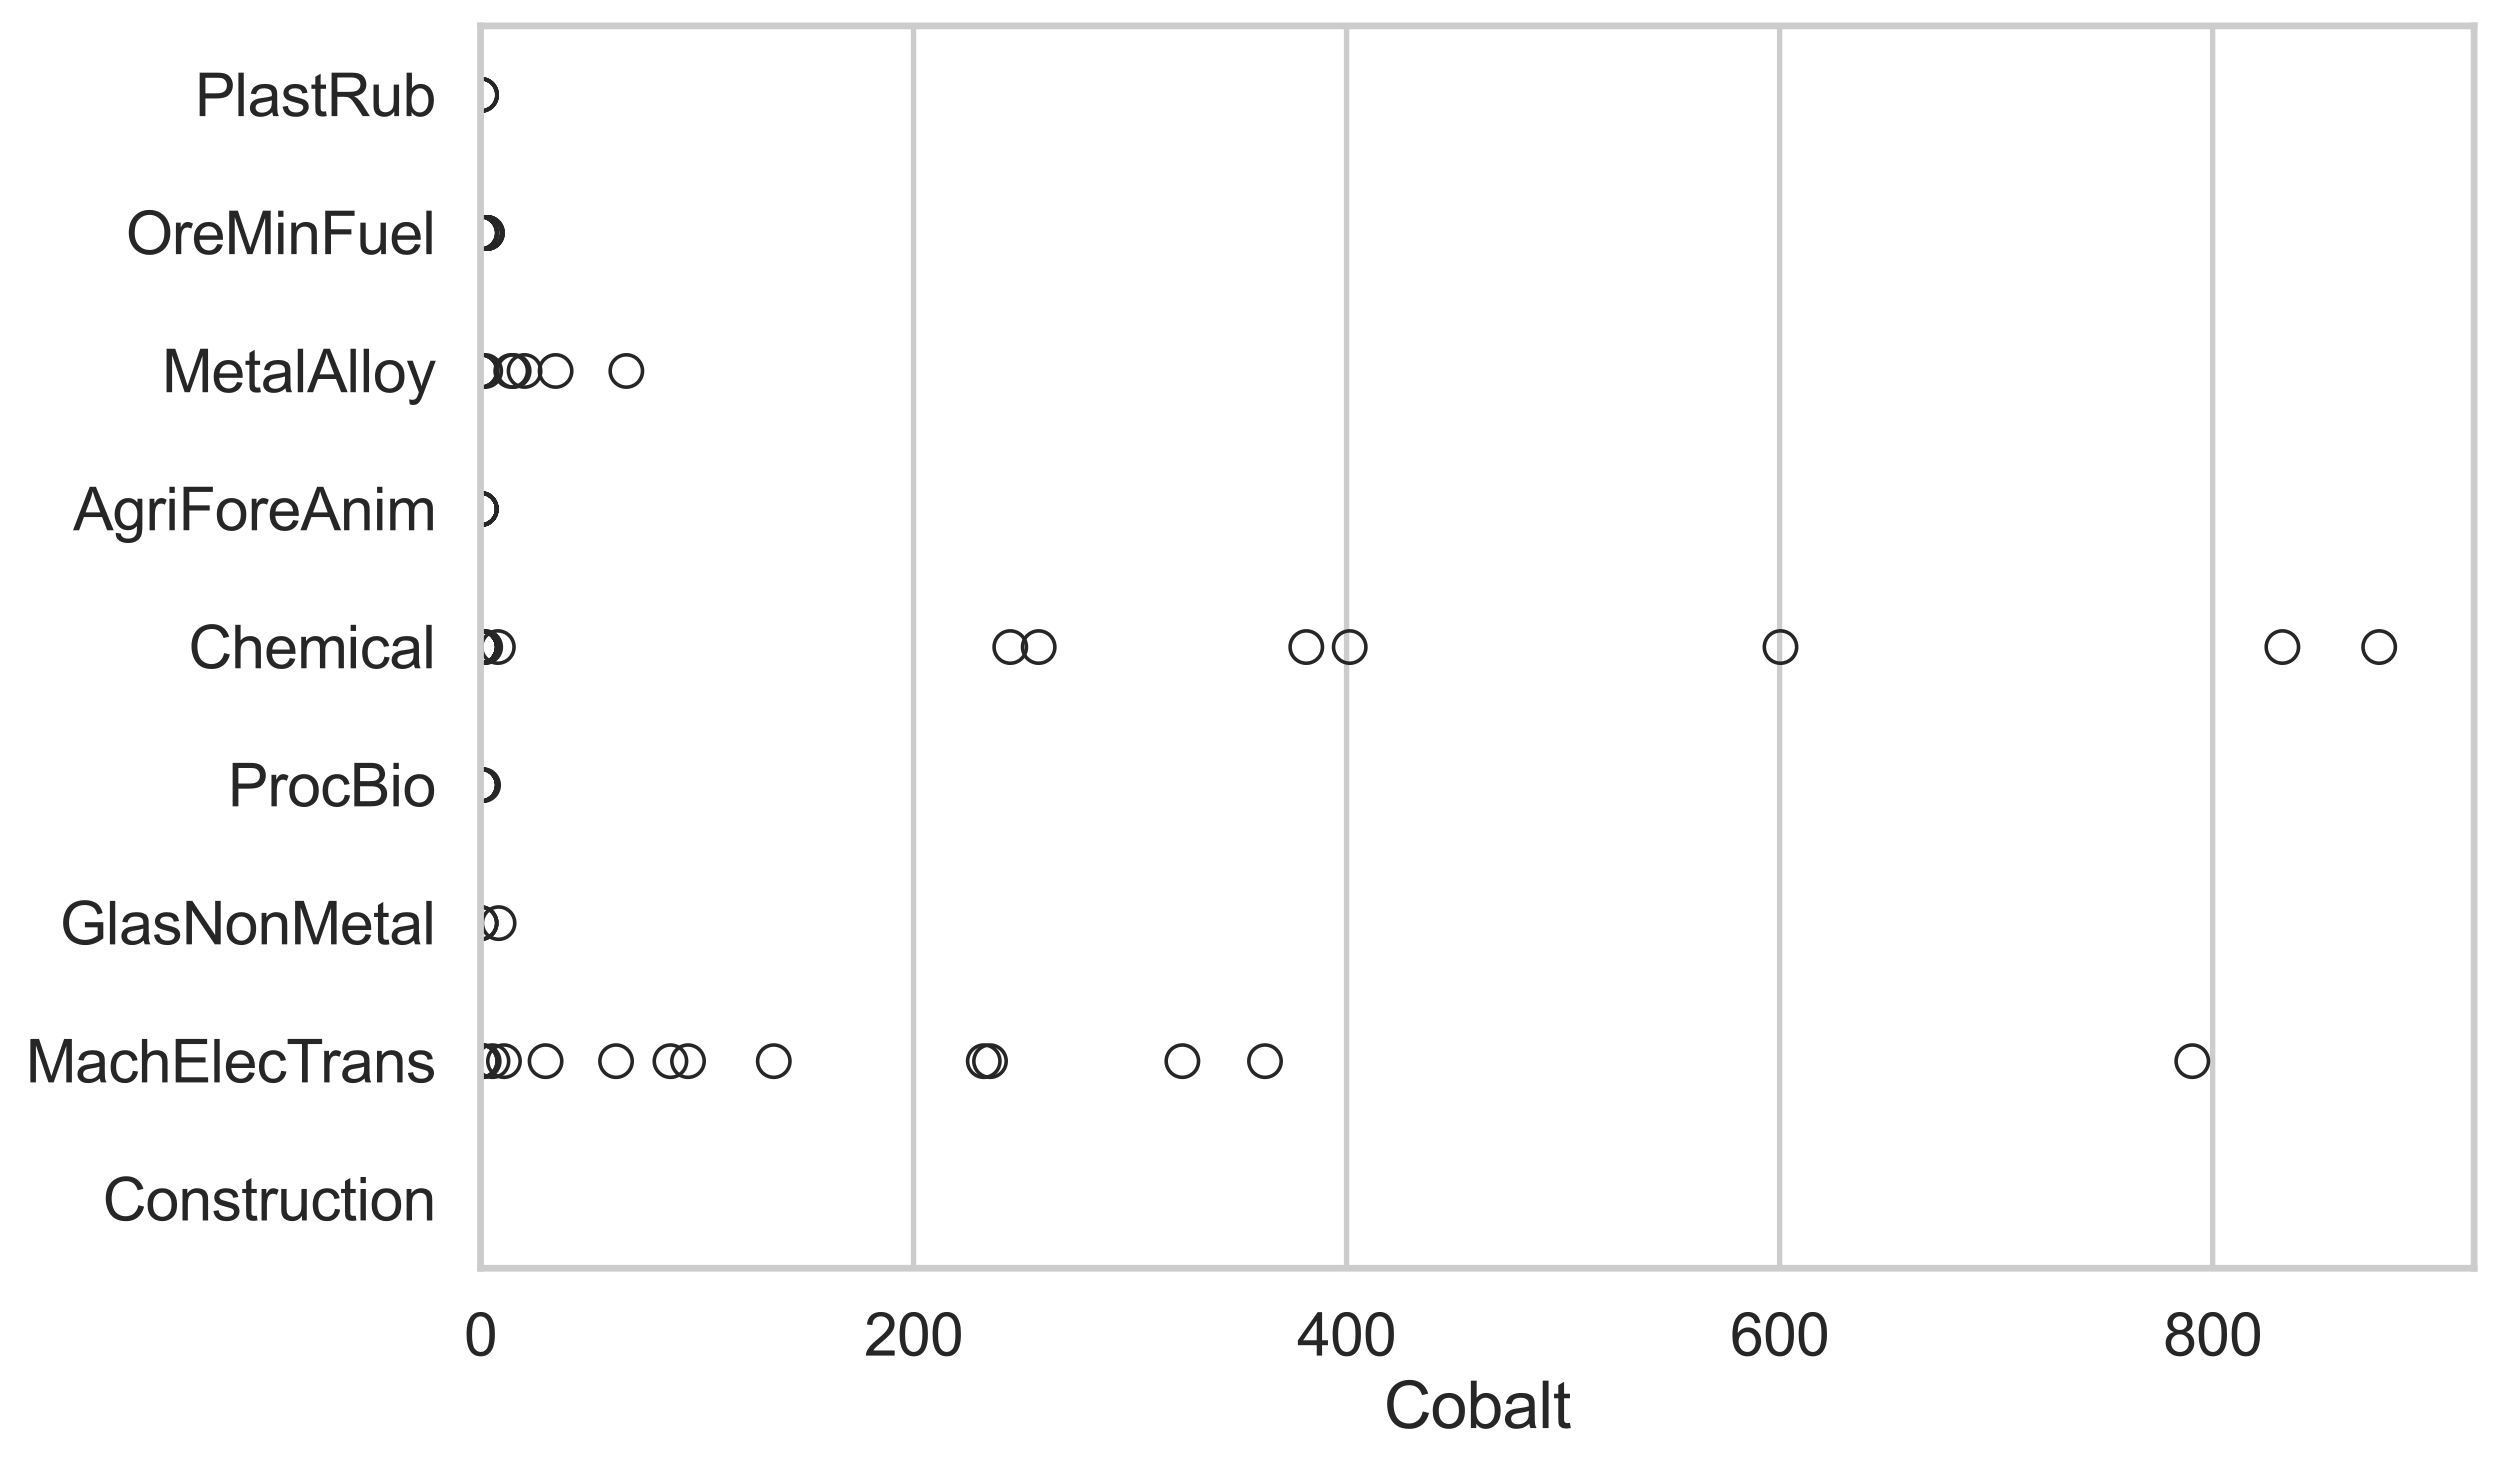 <?xml version="1.0" encoding="utf-8" standalone="no"?>
<!DOCTYPE svg PUBLIC "-//W3C//DTD SVG 1.1//EN"
  "http://www.w3.org/Graphics/SVG/1.1/DTD/svg11.dtd">
<svg xmlns:xlink="http://www.w3.org/1999/xlink" width="695.577pt" height="408.111pt" viewBox="0 0 695.577 408.111" xmlns="http://www.w3.org/2000/svg" version="1.1">
 <defs>
  <style type="text/css">*{stroke-linejoin: round; stroke-linecap: butt}</style>
 </defs>
 <g id="figure_1">
  <g id="patch_1">
   <path d="M 0 408.111 
L 695.577 408.111 
L 695.577 0 
L 0 0 
z
" style="fill: #ffffff"/>
  </g>
  <g id="axes_1">
   <g id="patch_2">
    <path d="M 133.697 352.86 
L 688.377 352.86 
L 688.377 7.2 
L 133.697 7.2 
z
" style="fill: #ffffff"/>
   </g>
   <g id="matplotlib.axis_1">
    <g id="xtick_1">
     <g id="line2d_1">
      <path d="M 133.697 352.86 
L 133.697 7.2 
" clip-path="url(#p2362ee0d0f)" style="fill: none; stroke: #cccccc; stroke-width: 1.5; stroke-linecap: round"/>
     </g>
     <g id="text_1">
      <!-- 0 -->
      <g style="fill: #262626" transform="translate(129.109 377.17) scale(0.165 -0.165)">
       <defs>
        <path id="ArialMT-30" d="M 266 2259 
Q 266 3072 433 3567 
Q 600 4063 929 4331 
Q 1259 4600 1759 4600 
Q 2128 4600 2406 4451 
Q 2684 4303 2865 4023 
Q 3047 3744 3150 3342 
Q 3253 2941 3253 2259 
Q 3253 1453 3087 958 
Q 2922 463 2592 192 
Q 2263 -78 1759 -78 
Q 1097 -78 719 397 
Q 266 969 266 2259 
z
M 844 2259 
Q 844 1131 1108 757 
Q 1372 384 1759 384 
Q 2147 384 2411 759 
Q 2675 1134 2675 2259 
Q 2675 3391 2411 3762 
Q 2147 4134 1753 4134 
Q 1366 4134 1134 3806 
Q 844 3388 844 2259 
z
" transform="scale(0.016)"/>
       </defs>
       <use xlink:href="#ArialMT-30"/>
      </g>
     </g>
    </g>
    <g id="xtick_2">
     <g id="line2d_2">
      <path d="M 254.179 352.86 
L 254.179 7.2 
" clip-path="url(#p2362ee0d0f)" style="fill: none; stroke: #cccccc; stroke-width: 1.5; stroke-linecap: round"/>
     </g>
     <g id="text_2">
      <!-- 200 -->
      <g style="fill: #262626" transform="translate(240.415 377.17) scale(0.165 -0.165)">
       <defs>
        <path id="ArialMT-32" d="M 3222 541 
L 3222 0 
L 194 0 
Q 188 203 259 391 
Q 375 700 629 1000 
Q 884 1300 1366 1694 
Q 2113 2306 2375 2664 
Q 2638 3022 2638 3341 
Q 2638 3675 2398 3904 
Q 2159 4134 1775 4134 
Q 1369 4134 1125 3890 
Q 881 3647 878 3216 
L 300 3275 
Q 359 3922 746 4261 
Q 1134 4600 1788 4600 
Q 2447 4600 2831 4234 
Q 3216 3869 3216 3328 
Q 3216 3053 3103 2787 
Q 2991 2522 2730 2228 
Q 2469 1934 1863 1422 
Q 1356 997 1212 845 
Q 1069 694 975 541 
L 3222 541 
z
" transform="scale(0.016)"/>
       </defs>
       <use xlink:href="#ArialMT-32"/>
       <use xlink:href="#ArialMT-30" transform="translate(55.615 0)"/>
       <use xlink:href="#ArialMT-30" transform="translate(111.23 0)"/>
      </g>
     </g>
    </g>
    <g id="xtick_3">
     <g id="line2d_3">
      <path d="M 374.66 352.86 
L 374.66 7.2 
" clip-path="url(#p2362ee0d0f)" style="fill: none; stroke: #cccccc; stroke-width: 1.5; stroke-linecap: round"/>
     </g>
     <g id="text_3">
      <!-- 400 -->
      <g style="fill: #262626" transform="translate(360.897 377.17) scale(0.165 -0.165)">
       <defs>
        <path id="ArialMT-34" d="M 2069 0 
L 2069 1097 
L 81 1097 
L 81 1613 
L 2172 4581 
L 2631 4581 
L 2631 1613 
L 3250 1613 
L 3250 1097 
L 2631 1097 
L 2631 0 
L 2069 0 
z
M 2069 1613 
L 2069 3678 
L 634 1613 
L 2069 1613 
z
" transform="scale(0.016)"/>
       </defs>
       <use xlink:href="#ArialMT-34"/>
       <use xlink:href="#ArialMT-30" transform="translate(55.615 0)"/>
       <use xlink:href="#ArialMT-30" transform="translate(111.23 0)"/>
      </g>
     </g>
    </g>
    <g id="xtick_4">
     <g id="line2d_4">
      <path d="M 495.142 352.86 
L 495.142 7.2 
" clip-path="url(#p2362ee0d0f)" style="fill: none; stroke: #cccccc; stroke-width: 1.5; stroke-linecap: round"/>
     </g>
     <g id="text_4">
      <!-- 600 -->
      <g style="fill: #262626" transform="translate(481.379 377.17) scale(0.165 -0.165)">
       <defs>
        <path id="ArialMT-36" d="M 3184 3459 
L 2625 3416 
Q 2550 3747 2413 3897 
Q 2184 4138 1850 4138 
Q 1581 4138 1378 3988 
Q 1113 3794 959 3422 
Q 806 3050 800 2363 
Q 1003 2672 1297 2822 
Q 1591 2972 1913 2972 
Q 2475 2972 2870 2558 
Q 3266 2144 3266 1488 
Q 3266 1056 3080 686 
Q 2894 316 2569 119 
Q 2244 -78 1831 -78 
Q 1128 -78 684 439 
Q 241 956 241 2144 
Q 241 3472 731 4075 
Q 1159 4600 1884 4600 
Q 2425 4600 2770 4297 
Q 3116 3994 3184 3459 
z
M 888 1484 
Q 888 1194 1011 928 
Q 1134 663 1356 523 
Q 1578 384 1822 384 
Q 2178 384 2434 671 
Q 2691 959 2691 1453 
Q 2691 1928 2437 2201 
Q 2184 2475 1800 2475 
Q 1419 2475 1153 2201 
Q 888 1928 888 1484 
z
" transform="scale(0.016)"/>
       </defs>
       <use xlink:href="#ArialMT-36"/>
       <use xlink:href="#ArialMT-30" transform="translate(55.615 0)"/>
       <use xlink:href="#ArialMT-30" transform="translate(111.23 0)"/>
      </g>
     </g>
    </g>
    <g id="xtick_5">
     <g id="line2d_5">
      <path d="M 615.624 352.86 
L 615.624 7.2 
" clip-path="url(#p2362ee0d0f)" style="fill: none; stroke: #cccccc; stroke-width: 1.5; stroke-linecap: round"/>
     </g>
     <g id="text_5">
      <!-- 800 -->
      <g style="fill: #262626" transform="translate(601.86 377.17) scale(0.165 -0.165)">
       <defs>
        <path id="ArialMT-38" d="M 1131 2484 
Q 781 2613 612 2850 
Q 444 3088 444 3419 
Q 444 3919 803 4259 
Q 1163 4600 1759 4600 
Q 2359 4600 2725 4251 
Q 3091 3903 3091 3403 
Q 3091 3084 2923 2848 
Q 2756 2613 2416 2484 
Q 2838 2347 3058 2040 
Q 3278 1734 3278 1309 
Q 3278 722 2862 322 
Q 2447 -78 1769 -78 
Q 1091 -78 675 323 
Q 259 725 259 1325 
Q 259 1772 486 2073 
Q 713 2375 1131 2484 
z
M 1019 3438 
Q 1019 3113 1228 2906 
Q 1438 2700 1772 2700 
Q 2097 2700 2305 2904 
Q 2513 3109 2513 3406 
Q 2513 3716 2298 3927 
Q 2084 4138 1766 4138 
Q 1444 4138 1231 3931 
Q 1019 3725 1019 3438 
z
M 838 1322 
Q 838 1081 952 856 
Q 1066 631 1291 507 
Q 1516 384 1775 384 
Q 2178 384 2440 643 
Q 2703 903 2703 1303 
Q 2703 1709 2433 1975 
Q 2163 2241 1756 2241 
Q 1359 2241 1098 1978 
Q 838 1716 838 1322 
z
" transform="scale(0.016)"/>
       </defs>
       <use xlink:href="#ArialMT-38"/>
       <use xlink:href="#ArialMT-30" transform="translate(55.615 0)"/>
       <use xlink:href="#ArialMT-30" transform="translate(111.23 0)"/>
      </g>
     </g>
    </g>
    <g id="text_6">
     <!-- Cobalt -->
     <g style="fill: #262626" transform="translate(385.023 397.334) scale(0.18 -0.18)">
      <defs>
       <path id="ArialMT-43" d="M 3763 1606 
L 4369 1453 
Q 4178 706 3683 314 
Q 3188 -78 2472 -78 
Q 1731 -78 1267 223 
Q 803 525 561 1097 
Q 319 1669 319 2325 
Q 319 3041 592 3573 
Q 866 4106 1370 4382 
Q 1875 4659 2481 4659 
Q 3169 4659 3637 4309 
Q 4106 3959 4291 3325 
L 3694 3184 
Q 3534 3684 3231 3912 
Q 2928 4141 2469 4141 
Q 1941 4141 1586 3887 
Q 1231 3634 1087 3207 
Q 944 2781 944 2328 
Q 944 1744 1114 1308 
Q 1284 872 1643 656 
Q 2003 441 2422 441 
Q 2931 441 3284 734 
Q 3638 1028 3763 1606 
z
" transform="scale(0.016)"/>
       <path id="ArialMT-6f" d="M 213 1659 
Q 213 2581 725 3025 
Q 1153 3394 1769 3394 
Q 2453 3394 2887 2945 
Q 3322 2497 3322 1706 
Q 3322 1066 3130 698 
Q 2938 331 2570 128 
Q 2203 -75 1769 -75 
Q 1072 -75 642 372 
Q 213 819 213 1659 
z
M 791 1659 
Q 791 1022 1069 705 
Q 1347 388 1769 388 
Q 2188 388 2466 706 
Q 2744 1025 2744 1678 
Q 2744 2294 2464 2611 
Q 2184 2928 1769 2928 
Q 1347 2928 1069 2612 
Q 791 2297 791 1659 
z
" transform="scale(0.016)"/>
       <path id="ArialMT-62" d="M 941 0 
L 419 0 
L 419 4581 
L 981 4581 
L 981 2947 
Q 1338 3394 1891 3394 
Q 2197 3394 2470 3270 
Q 2744 3147 2920 2923 
Q 3097 2700 3197 2384 
Q 3297 2069 3297 1709 
Q 3297 856 2875 390 
Q 2453 -75 1863 -75 
Q 1275 -75 941 416 
L 941 0 
z
M 934 1684 
Q 934 1088 1097 822 
Q 1363 388 1816 388 
Q 2184 388 2453 708 
Q 2722 1028 2722 1663 
Q 2722 2313 2464 2622 
Q 2206 2931 1841 2931 
Q 1472 2931 1203 2611 
Q 934 2291 934 1684 
z
" transform="scale(0.016)"/>
       <path id="ArialMT-61" d="M 2588 409 
Q 2275 144 1986 34 
Q 1697 -75 1366 -75 
Q 819 -75 525 192 
Q 231 459 231 875 
Q 231 1119 342 1320 
Q 453 1522 633 1644 
Q 813 1766 1038 1828 
Q 1203 1872 1538 1913 
Q 2219 1994 2541 2106 
Q 2544 2222 2544 2253 
Q 2544 2597 2384 2738 
Q 2169 2928 1744 2928 
Q 1347 2928 1158 2789 
Q 969 2650 878 2297 
L 328 2372 
Q 403 2725 575 2942 
Q 747 3159 1072 3276 
Q 1397 3394 1825 3394 
Q 2250 3394 2515 3294 
Q 2781 3194 2906 3042 
Q 3031 2891 3081 2659 
Q 3109 2516 3109 2141 
L 3109 1391 
Q 3109 606 3145 398 
Q 3181 191 3288 0 
L 2700 0 
Q 2613 175 2588 409 
z
M 2541 1666 
Q 2234 1541 1622 1453 
Q 1275 1403 1131 1340 
Q 988 1278 909 1158 
Q 831 1038 831 891 
Q 831 666 1001 516 
Q 1172 366 1500 366 
Q 1825 366 2078 508 
Q 2331 650 2450 897 
Q 2541 1088 2541 1459 
L 2541 1666 
z
" transform="scale(0.016)"/>
       <path id="ArialMT-6c" d="M 409 0 
L 409 4581 
L 972 4581 
L 972 0 
L 409 0 
z
" transform="scale(0.016)"/>
       <path id="ArialMT-74" d="M 1650 503 
L 1731 6 
Q 1494 -44 1306 -44 
Q 1000 -44 831 53 
Q 663 150 594 308 
Q 525 466 525 972 
L 525 2881 
L 113 2881 
L 113 3319 
L 525 3319 
L 525 4141 
L 1084 4478 
L 1084 3319 
L 1650 3319 
L 1650 2881 
L 1084 2881 
L 1084 941 
Q 1084 700 1114 631 
Q 1144 563 1211 522 
Q 1278 481 1403 481 
Q 1497 481 1650 503 
z
" transform="scale(0.016)"/>
      </defs>
      <use xlink:href="#ArialMT-43"/>
      <use xlink:href="#ArialMT-6f" transform="translate(72.217 0)"/>
      <use xlink:href="#ArialMT-62" transform="translate(127.832 0)"/>
      <use xlink:href="#ArialMT-61" transform="translate(183.447 0)"/>
      <use xlink:href="#ArialMT-6c" transform="translate(239.062 0)"/>
      <use xlink:href="#ArialMT-74" transform="translate(261.279 0)"/>
     </g>
    </g>
   </g>
   <g id="matplotlib.axis_2">
    <g id="ytick_1">
     <g id="text_7">
      <!-- PlastRub -->
      <g style="fill: #262626" transform="translate(54.248 32.309) scale(0.165 -0.165)">
       <defs>
        <path id="ArialMT-50" d="M 494 0 
L 494 4581 
L 2222 4581 
Q 2678 4581 2919 4538 
Q 3256 4481 3484 4323 
Q 3713 4166 3852 3881 
Q 3991 3597 3991 3256 
Q 3991 2672 3619 2267 
Q 3247 1863 2275 1863 
L 1100 1863 
L 1100 0 
L 494 0 
z
M 1100 2403 
L 2284 2403 
Q 2872 2403 3119 2622 
Q 3366 2841 3366 3238 
Q 3366 3525 3220 3729 
Q 3075 3934 2838 4000 
Q 2684 4041 2272 4041 
L 1100 4041 
L 1100 2403 
z
" transform="scale(0.016)"/>
        <path id="ArialMT-73" d="M 197 991 
L 753 1078 
Q 800 744 1014 566 
Q 1228 388 1613 388 
Q 2000 388 2187 545 
Q 2375 703 2375 916 
Q 2375 1106 2209 1216 
Q 2094 1291 1634 1406 
Q 1016 1563 777 1677 
Q 538 1791 414 1992 
Q 291 2194 291 2438 
Q 291 2659 392 2848 
Q 494 3038 669 3163 
Q 800 3259 1026 3326 
Q 1253 3394 1513 3394 
Q 1903 3394 2198 3281 
Q 2494 3169 2634 2976 
Q 2775 2784 2828 2463 
L 2278 2388 
Q 2241 2644 2061 2787 
Q 1881 2931 1553 2931 
Q 1166 2931 1000 2803 
Q 834 2675 834 2503 
Q 834 2394 903 2306 
Q 972 2216 1119 2156 
Q 1203 2125 1616 2013 
Q 2213 1853 2448 1751 
Q 2684 1650 2818 1456 
Q 2953 1263 2953 975 
Q 2953 694 2789 445 
Q 2625 197 2315 61 
Q 2006 -75 1616 -75 
Q 969 -75 630 194 
Q 291 463 197 991 
z
" transform="scale(0.016)"/>
        <path id="ArialMT-52" d="M 503 0 
L 503 4581 
L 2534 4581 
Q 3147 4581 3465 4457 
Q 3784 4334 3975 4021 
Q 4166 3709 4166 3331 
Q 4166 2844 3850 2509 
Q 3534 2175 2875 2084 
Q 3116 1969 3241 1856 
Q 3506 1613 3744 1247 
L 4541 0 
L 3778 0 
L 3172 953 
Q 2906 1366 2734 1584 
Q 2563 1803 2427 1890 
Q 2291 1978 2150 2013 
Q 2047 2034 1813 2034 
L 1109 2034 
L 1109 0 
L 503 0 
z
M 1109 2559 
L 2413 2559 
Q 2828 2559 3062 2645 
Q 3297 2731 3419 2920 
Q 3541 3109 3541 3331 
Q 3541 3656 3305 3865 
Q 3069 4075 2559 4075 
L 1109 4075 
L 1109 2559 
z
" transform="scale(0.016)"/>
        <path id="ArialMT-75" d="M 2597 0 
L 2597 488 
Q 2209 -75 1544 -75 
Q 1250 -75 995 37 
Q 741 150 617 320 
Q 494 491 444 738 
Q 409 903 409 1263 
L 409 3319 
L 972 3319 
L 972 1478 
Q 972 1038 1006 884 
Q 1059 663 1231 536 
Q 1403 409 1656 409 
Q 1909 409 2131 539 
Q 2353 669 2445 892 
Q 2538 1116 2538 1541 
L 2538 3319 
L 3100 3319 
L 3100 0 
L 2597 0 
z
" transform="scale(0.016)"/>
       </defs>
       <use xlink:href="#ArialMT-50"/>
       <use xlink:href="#ArialMT-6c" transform="translate(66.699 0)"/>
       <use xlink:href="#ArialMT-61" transform="translate(88.916 0)"/>
       <use xlink:href="#ArialMT-73" transform="translate(144.531 0)"/>
       <use xlink:href="#ArialMT-74" transform="translate(194.531 0)"/>
       <use xlink:href="#ArialMT-52" transform="translate(222.314 0)"/>
       <use xlink:href="#ArialMT-75" transform="translate(294.531 0)"/>
       <use xlink:href="#ArialMT-62" transform="translate(350.146 0)"/>
      </g>
     </g>
    </g>
    <g id="ytick_2">
     <g id="text_8">
      <!-- OreMinFuel -->
      <g style="fill: #262626" transform="translate(35.013 70.715) scale(0.165 -0.165)">
       <defs>
        <path id="ArialMT-4f" d="M 309 2231 
Q 309 3372 921 4017 
Q 1534 4663 2503 4663 
Q 3138 4663 3647 4359 
Q 4156 4056 4423 3514 
Q 4691 2972 4691 2284 
Q 4691 1588 4409 1038 
Q 4128 488 3612 205 
Q 3097 -78 2500 -78 
Q 1853 -78 1343 234 
Q 834 547 571 1087 
Q 309 1628 309 2231 
z
M 934 2222 
Q 934 1394 1379 917 
Q 1825 441 2497 441 
Q 3181 441 3623 922 
Q 4066 1403 4066 2288 
Q 4066 2847 3877 3264 
Q 3688 3681 3323 3911 
Q 2959 4141 2506 4141 
Q 1863 4141 1398 3698 
Q 934 3256 934 2222 
z
" transform="scale(0.016)"/>
        <path id="ArialMT-72" d="M 416 0 
L 416 3319 
L 922 3319 
L 922 2816 
Q 1116 3169 1280 3281 
Q 1444 3394 1641 3394 
Q 1925 3394 2219 3213 
L 2025 2691 
Q 1819 2813 1613 2813 
Q 1428 2813 1281 2702 
Q 1134 2591 1072 2394 
Q 978 2094 978 1738 
L 978 0 
L 416 0 
z
" transform="scale(0.016)"/>
        <path id="ArialMT-65" d="M 2694 1069 
L 3275 997 
Q 3138 488 2766 206 
Q 2394 -75 1816 -75 
Q 1088 -75 661 373 
Q 234 822 234 1631 
Q 234 2469 665 2931 
Q 1097 3394 1784 3394 
Q 2450 3394 2872 2941 
Q 3294 2488 3294 1666 
Q 3294 1616 3291 1516 
L 816 1516 
Q 847 969 1125 678 
Q 1403 388 1819 388 
Q 2128 388 2347 550 
Q 2566 713 2694 1069 
z
M 847 1978 
L 2700 1978 
Q 2663 2397 2488 2606 
Q 2219 2931 1791 2931 
Q 1403 2931 1139 2672 
Q 875 2413 847 1978 
z
" transform="scale(0.016)"/>
        <path id="ArialMT-4d" d="M 475 0 
L 475 4581 
L 1388 4581 
L 2472 1338 
Q 2622 884 2691 659 
Q 2769 909 2934 1394 
L 4031 4581 
L 4847 4581 
L 4847 0 
L 4263 0 
L 4263 3834 
L 2931 0 
L 2384 0 
L 1059 3900 
L 1059 0 
L 475 0 
z
" transform="scale(0.016)"/>
        <path id="ArialMT-69" d="M 425 3934 
L 425 4581 
L 988 4581 
L 988 3934 
L 425 3934 
z
M 425 0 
L 425 3319 
L 988 3319 
L 988 0 
L 425 0 
z
" transform="scale(0.016)"/>
        <path id="ArialMT-6e" d="M 422 0 
L 422 3319 
L 928 3319 
L 928 2847 
Q 1294 3394 1984 3394 
Q 2284 3394 2536 3286 
Q 2788 3178 2913 3003 
Q 3038 2828 3088 2588 
Q 3119 2431 3119 2041 
L 3119 0 
L 2556 0 
L 2556 2019 
Q 2556 2363 2490 2533 
Q 2425 2703 2258 2804 
Q 2091 2906 1866 2906 
Q 1506 2906 1245 2678 
Q 984 2450 984 1813 
L 984 0 
L 422 0 
z
" transform="scale(0.016)"/>
        <path id="ArialMT-46" d="M 525 0 
L 525 4581 
L 3616 4581 
L 3616 4041 
L 1131 4041 
L 1131 2622 
L 3281 2622 
L 3281 2081 
L 1131 2081 
L 1131 0 
L 525 0 
z
" transform="scale(0.016)"/>
       </defs>
       <use xlink:href="#ArialMT-4f"/>
       <use xlink:href="#ArialMT-72" transform="translate(77.783 0)"/>
       <use xlink:href="#ArialMT-65" transform="translate(111.084 0)"/>
       <use xlink:href="#ArialMT-4d" transform="translate(166.699 0)"/>
       <use xlink:href="#ArialMT-69" transform="translate(250 0)"/>
       <use xlink:href="#ArialMT-6e" transform="translate(272.217 0)"/>
       <use xlink:href="#ArialMT-46" transform="translate(327.832 0)"/>
       <use xlink:href="#ArialMT-75" transform="translate(388.916 0)"/>
       <use xlink:href="#ArialMT-65" transform="translate(444.531 0)"/>
       <use xlink:href="#ArialMT-6c" transform="translate(500.146 0)"/>
      </g>
     </g>
    </g>
    <g id="ytick_3">
     <g id="text_9">
      <!-- MetalAlloy -->
      <g style="fill: #262626" transform="translate(45.088 109.122) scale(0.165 -0.165)">
       <defs>
        <path id="ArialMT-41" d="M -9 0 
L 1750 4581 
L 2403 4581 
L 4278 0 
L 3588 0 
L 3053 1388 
L 1138 1388 
L 634 0 
L -9 0 
z
M 1313 1881 
L 2866 1881 
L 2388 3150 
Q 2169 3728 2063 4100 
Q 1975 3659 1816 3225 
L 1313 1881 
z
" transform="scale(0.016)"/>
        <path id="ArialMT-79" d="M 397 -1278 
L 334 -750 
Q 519 -800 656 -800 
Q 844 -800 956 -737 
Q 1069 -675 1141 -563 
Q 1194 -478 1313 -144 
Q 1328 -97 1363 -6 
L 103 3319 
L 709 3319 
L 1400 1397 
Q 1534 1031 1641 628 
Q 1738 1016 1872 1384 
L 2581 3319 
L 3144 3319 
L 1881 -56 
Q 1678 -603 1566 -809 
Q 1416 -1088 1222 -1217 
Q 1028 -1347 759 -1347 
Q 597 -1347 397 -1278 
z
" transform="scale(0.016)"/>
       </defs>
       <use xlink:href="#ArialMT-4d"/>
       <use xlink:href="#ArialMT-65" transform="translate(83.301 0)"/>
       <use xlink:href="#ArialMT-74" transform="translate(138.916 0)"/>
       <use xlink:href="#ArialMT-61" transform="translate(166.699 0)"/>
       <use xlink:href="#ArialMT-6c" transform="translate(222.314 0)"/>
       <use xlink:href="#ArialMT-41" transform="translate(244.531 0)"/>
       <use xlink:href="#ArialMT-6c" transform="translate(311.23 0)"/>
       <use xlink:href="#ArialMT-6c" transform="translate(333.447 0)"/>
       <use xlink:href="#ArialMT-6f" transform="translate(355.664 0)"/>
       <use xlink:href="#ArialMT-79" transform="translate(411.279 0)"/>
      </g>
     </g>
    </g>
    <g id="ytick_4">
     <g id="text_10">
      <!-- AgriForeAnim -->
      <g style="fill: #262626" transform="translate(20.341 147.529) scale(0.165 -0.165)">
       <defs>
        <path id="ArialMT-67" d="M 319 -275 
L 866 -356 
Q 900 -609 1056 -725 
Q 1266 -881 1628 -881 
Q 2019 -881 2231 -725 
Q 2444 -569 2519 -288 
Q 2563 -116 2559 434 
Q 2191 0 1641 0 
Q 956 0 581 494 
Q 206 988 206 1678 
Q 206 2153 378 2554 
Q 550 2956 876 3175 
Q 1203 3394 1644 3394 
Q 2231 3394 2613 2919 
L 2613 3319 
L 3131 3319 
L 3131 450 
Q 3131 -325 2973 -648 
Q 2816 -972 2473 -1159 
Q 2131 -1347 1631 -1347 
Q 1038 -1347 672 -1080 
Q 306 -813 319 -275 
z
M 784 1719 
Q 784 1066 1043 766 
Q 1303 466 1694 466 
Q 2081 466 2343 764 
Q 2606 1063 2606 1700 
Q 2606 2309 2336 2618 
Q 2066 2928 1684 2928 
Q 1309 2928 1046 2623 
Q 784 2319 784 1719 
z
" transform="scale(0.016)"/>
        <path id="ArialMT-6d" d="M 422 0 
L 422 3319 
L 925 3319 
L 925 2853 
Q 1081 3097 1340 3245 
Q 1600 3394 1931 3394 
Q 2300 3394 2536 3241 
Q 2772 3088 2869 2813 
Q 3263 3394 3894 3394 
Q 4388 3394 4653 3120 
Q 4919 2847 4919 2278 
L 4919 0 
L 4359 0 
L 4359 2091 
Q 4359 2428 4304 2576 
Q 4250 2725 4106 2815 
Q 3963 2906 3769 2906 
Q 3419 2906 3187 2673 
Q 2956 2441 2956 1928 
L 2956 0 
L 2394 0 
L 2394 2156 
Q 2394 2531 2256 2718 
Q 2119 2906 1806 2906 
Q 1569 2906 1367 2781 
Q 1166 2656 1075 2415 
Q 984 2175 984 1722 
L 984 0 
L 422 0 
z
" transform="scale(0.016)"/>
       </defs>
       <use xlink:href="#ArialMT-41"/>
       <use xlink:href="#ArialMT-67" transform="translate(66.699 0)"/>
       <use xlink:href="#ArialMT-72" transform="translate(122.314 0)"/>
       <use xlink:href="#ArialMT-69" transform="translate(155.615 0)"/>
       <use xlink:href="#ArialMT-46" transform="translate(177.832 0)"/>
       <use xlink:href="#ArialMT-6f" transform="translate(238.916 0)"/>
       <use xlink:href="#ArialMT-72" transform="translate(294.531 0)"/>
       <use xlink:href="#ArialMT-65" transform="translate(327.832 0)"/>
       <use xlink:href="#ArialMT-41" transform="translate(383.447 0)"/>
       <use xlink:href="#ArialMT-6e" transform="translate(450.146 0)"/>
       <use xlink:href="#ArialMT-69" transform="translate(505.762 0)"/>
       <use xlink:href="#ArialMT-6d" transform="translate(527.979 0)"/>
      </g>
     </g>
    </g>
    <g id="ytick_5">
     <g id="text_11">
      <!-- Chemical -->
      <g style="fill: #262626" transform="translate(52.428 185.935) scale(0.165 -0.165)">
       <defs>
        <path id="ArialMT-68" d="M 422 0 
L 422 4581 
L 984 4581 
L 984 2938 
Q 1378 3394 1978 3394 
Q 2347 3394 2619 3248 
Q 2891 3103 3008 2847 
Q 3125 2591 3125 2103 
L 3125 0 
L 2563 0 
L 2563 2103 
Q 2563 2525 2380 2717 
Q 2197 2909 1863 2909 
Q 1613 2909 1392 2779 
Q 1172 2650 1078 2428 
Q 984 2206 984 1816 
L 984 0 
L 422 0 
z
" transform="scale(0.016)"/>
        <path id="ArialMT-63" d="M 2588 1216 
L 3141 1144 
Q 3050 572 2676 248 
Q 2303 -75 1759 -75 
Q 1078 -75 664 370 
Q 250 816 250 1647 
Q 250 2184 428 2587 
Q 606 2991 970 3192 
Q 1334 3394 1763 3394 
Q 2303 3394 2647 3120 
Q 2991 2847 3088 2344 
L 2541 2259 
Q 2463 2594 2264 2762 
Q 2066 2931 1784 2931 
Q 1359 2931 1093 2626 
Q 828 2322 828 1663 
Q 828 994 1084 691 
Q 1341 388 1753 388 
Q 2084 388 2306 591 
Q 2528 794 2588 1216 
z
" transform="scale(0.016)"/>
       </defs>
       <use xlink:href="#ArialMT-43"/>
       <use xlink:href="#ArialMT-68" transform="translate(72.217 0)"/>
       <use xlink:href="#ArialMT-65" transform="translate(127.832 0)"/>
       <use xlink:href="#ArialMT-6d" transform="translate(183.447 0)"/>
       <use xlink:href="#ArialMT-69" transform="translate(266.748 0)"/>
       <use xlink:href="#ArialMT-63" transform="translate(288.965 0)"/>
       <use xlink:href="#ArialMT-61" transform="translate(338.965 0)"/>
       <use xlink:href="#ArialMT-6c" transform="translate(394.58 0)"/>
      </g>
     </g>
    </g>
    <g id="ytick_6">
     <g id="text_12">
      <!-- ProcBio -->
      <g style="fill: #262626" transform="translate(63.424 224.342) scale(0.165 -0.165)">
       <defs>
        <path id="ArialMT-42" d="M 469 0 
L 469 4581 
L 2188 4581 
Q 2713 4581 3030 4442 
Q 3347 4303 3526 4014 
Q 3706 3725 3706 3409 
Q 3706 3116 3547 2856 
Q 3388 2597 3066 2438 
Q 3481 2316 3704 2022 
Q 3928 1728 3928 1328 
Q 3928 1006 3792 729 
Q 3656 453 3456 303 
Q 3256 153 2954 76 
Q 2653 0 2216 0 
L 469 0 
z
M 1075 2656 
L 2066 2656 
Q 2469 2656 2644 2709 
Q 2875 2778 2992 2937 
Q 3109 3097 3109 3338 
Q 3109 3566 3000 3739 
Q 2891 3913 2687 3977 
Q 2484 4041 1991 4041 
L 1075 4041 
L 1075 2656 
z
M 1075 541 
L 2216 541 
Q 2509 541 2628 563 
Q 2838 600 2978 687 
Q 3119 775 3209 942 
Q 3300 1109 3300 1328 
Q 3300 1584 3169 1773 
Q 3038 1963 2805 2039 
Q 2572 2116 2134 2116 
L 1075 2116 
L 1075 541 
z
" transform="scale(0.016)"/>
       </defs>
       <use xlink:href="#ArialMT-50"/>
       <use xlink:href="#ArialMT-72" transform="translate(66.699 0)"/>
       <use xlink:href="#ArialMT-6f" transform="translate(100 0)"/>
       <use xlink:href="#ArialMT-63" transform="translate(155.615 0)"/>
       <use xlink:href="#ArialMT-42" transform="translate(205.615 0)"/>
       <use xlink:href="#ArialMT-69" transform="translate(272.314 0)"/>
       <use xlink:href="#ArialMT-6f" transform="translate(294.531 0)"/>
      </g>
     </g>
    </g>
    <g id="ytick_7">
     <g id="text_13">
      <!-- GlasNonMetal -->
      <g style="fill: #262626" transform="translate(16.659 262.749) scale(0.165 -0.165)">
       <defs>
        <path id="ArialMT-47" d="M 2638 1797 
L 2638 2334 
L 4578 2338 
L 4578 638 
Q 4131 281 3656 101 
Q 3181 -78 2681 -78 
Q 2006 -78 1454 211 
Q 903 500 622 1047 
Q 341 1594 341 2269 
Q 341 2938 620 3517 
Q 900 4097 1425 4378 
Q 1950 4659 2634 4659 
Q 3131 4659 3532 4498 
Q 3934 4338 4162 4050 
Q 4391 3763 4509 3300 
L 3963 3150 
Q 3859 3500 3706 3700 
Q 3553 3900 3268 4020 
Q 2984 4141 2638 4141 
Q 2222 4141 1919 4014 
Q 1616 3888 1430 3681 
Q 1244 3475 1141 3228 
Q 966 2803 966 2306 
Q 966 1694 1177 1281 
Q 1388 869 1791 669 
Q 2194 469 2647 469 
Q 3041 469 3416 620 
Q 3791 772 3984 944 
L 3984 1797 
L 2638 1797 
z
" transform="scale(0.016)"/>
        <path id="ArialMT-4e" d="M 488 0 
L 488 4581 
L 1109 4581 
L 3516 984 
L 3516 4581 
L 4097 4581 
L 4097 0 
L 3475 0 
L 1069 3600 
L 1069 0 
L 488 0 
z
" transform="scale(0.016)"/>
       </defs>
       <use xlink:href="#ArialMT-47"/>
       <use xlink:href="#ArialMT-6c" transform="translate(77.783 0)"/>
       <use xlink:href="#ArialMT-61" transform="translate(100 0)"/>
       <use xlink:href="#ArialMT-73" transform="translate(155.615 0)"/>
       <use xlink:href="#ArialMT-4e" transform="translate(205.615 0)"/>
       <use xlink:href="#ArialMT-6f" transform="translate(277.832 0)"/>
       <use xlink:href="#ArialMT-6e" transform="translate(333.447 0)"/>
       <use xlink:href="#ArialMT-4d" transform="translate(389.062 0)"/>
       <use xlink:href="#ArialMT-65" transform="translate(472.363 0)"/>
       <use xlink:href="#ArialMT-74" transform="translate(527.979 0)"/>
       <use xlink:href="#ArialMT-61" transform="translate(555.762 0)"/>
       <use xlink:href="#ArialMT-6c" transform="translate(611.377 0)"/>
      </g>
     </g>
    </g>
    <g id="ytick_8">
     <g id="text_14">
      <!-- MachElecTrans -->
      <g style="fill: #262626" transform="translate(7.2 301.155) scale(0.165 -0.165)">
       <defs>
        <path id="ArialMT-45" d="M 506 0 
L 506 4581 
L 3819 4581 
L 3819 4041 
L 1113 4041 
L 1113 2638 
L 3647 2638 
L 3647 2100 
L 1113 2100 
L 1113 541 
L 3925 541 
L 3925 0 
L 506 0 
z
" transform="scale(0.016)"/>
        <path id="ArialMT-54" d="M 1659 0 
L 1659 4041 
L 150 4041 
L 150 4581 
L 3781 4581 
L 3781 4041 
L 2266 4041 
L 2266 0 
L 1659 0 
z
" transform="scale(0.016)"/>
       </defs>
       <use xlink:href="#ArialMT-4d"/>
       <use xlink:href="#ArialMT-61" transform="translate(83.301 0)"/>
       <use xlink:href="#ArialMT-63" transform="translate(138.916 0)"/>
       <use xlink:href="#ArialMT-68" transform="translate(188.916 0)"/>
       <use xlink:href="#ArialMT-45" transform="translate(244.531 0)"/>
       <use xlink:href="#ArialMT-6c" transform="translate(311.23 0)"/>
       <use xlink:href="#ArialMT-65" transform="translate(333.447 0)"/>
       <use xlink:href="#ArialMT-63" transform="translate(389.062 0)"/>
       <use xlink:href="#ArialMT-54" transform="translate(439.062 0)"/>
       <use xlink:href="#ArialMT-72" transform="translate(496.396 0)"/>
       <use xlink:href="#ArialMT-61" transform="translate(529.697 0)"/>
       <use xlink:href="#ArialMT-6e" transform="translate(585.312 0)"/>
       <use xlink:href="#ArialMT-73" transform="translate(640.928 0)"/>
      </g>
     </g>
    </g>
    <g id="ytick_9">
     <g id="text_15">
      <!-- Construction -->
      <g style="fill: #262626" transform="translate(28.575 339.562) scale(0.165 -0.165)">
       <use xlink:href="#ArialMT-43"/>
       <use xlink:href="#ArialMT-6f" transform="translate(72.217 0)"/>
       <use xlink:href="#ArialMT-6e" transform="translate(127.832 0)"/>
       <use xlink:href="#ArialMT-73" transform="translate(183.447 0)"/>
       <use xlink:href="#ArialMT-74" transform="translate(233.447 0)"/>
       <use xlink:href="#ArialMT-72" transform="translate(261.23 0)"/>
       <use xlink:href="#ArialMT-75" transform="translate(294.531 0)"/>
       <use xlink:href="#ArialMT-63" transform="translate(350.146 0)"/>
       <use xlink:href="#ArialMT-74" transform="translate(400.146 0)"/>
       <use xlink:href="#ArialMT-69" transform="translate(427.93 0)"/>
       <use xlink:href="#ArialMT-6f" transform="translate(450.146 0)"/>
       <use xlink:href="#ArialMT-6e" transform="translate(505.762 0)"/>
      </g>
     </g>
    </g>
   </g>
   <g id="patch_3">
    <path d="M 133.7 11.041 
L 133.7 41.766 
L 133.705 41.766 
L 133.705 11.041 
L 133.7 11.041 
z
" clip-path="url(#p2362ee0d0f)" style="fill: #ca74db; stroke: #262626; stroke-linejoin: miter"/>
   </g>
   <g id="line2d_6">
    <path d="M 133.7 26.403 
L 133.697 26.403 
" clip-path="url(#p2362ee0d0f)" style="fill: none; stroke: #262626"/>
   </g>
   <g id="line2d_7">
    <path d="M 133.705 26.403 
L 133.712 26.403 
" clip-path="url(#p2362ee0d0f)" style="fill: none; stroke: #262626"/>
   </g>
   <g id="line2d_8">
    <path d="M 133.697 18.722 
L 133.697 34.085 
" clip-path="url(#p2362ee0d0f)" style="fill: none; stroke: #262626; stroke-linecap: round"/>
   </g>
   <g id="line2d_9">
    <path d="M 133.712 18.722 
L 133.712 34.085 
" clip-path="url(#p2362ee0d0f)" style="fill: none; stroke: #262626; stroke-linecap: round"/>
   </g>
   <g id="line2d_10">
    <defs>
     <path id="m6e1daab689" d="M 0 4.5 
C 1.193 4.5 2.338 4.026 3.182 3.182 
C 4.026 2.338 4.5 1.193 4.5 0 
C 4.5 -1.193 4.026 -2.338 3.182 -3.182 
C 2.338 -4.026 1.193 -4.5 0 -4.5 
C -1.193 -4.5 -2.338 -4.026 -3.182 -3.182 
C -4.026 -2.338 -4.5 -1.193 -4.5 0 
C -4.5 1.193 -4.026 2.338 -3.182 3.182 
C -2.338 4.026 -1.193 4.5 0 4.5 
z
" style="stroke: #262626"/>
    </defs>
    <g clip-path="url(#p2362ee0d0f)">
     <use xlink:href="#m6e1daab689" x="133.736" y="26.403" style="fill-opacity: 0; stroke: #262626"/>
     <use xlink:href="#m6e1daab689" x="133.822" y="26.403" style="fill-opacity: 0; stroke: #262626"/>
     <use xlink:href="#m6e1daab689" x="133.818" y="26.403" style="fill-opacity: 0; stroke: #262626"/>
     <use xlink:href="#m6e1daab689" x="133.833" y="26.403" style="fill-opacity: 0; stroke: #262626"/>
     <use xlink:href="#m6e1daab689" x="133.82" y="26.403" style="fill-opacity: 0; stroke: #262626"/>
     <use xlink:href="#m6e1daab689" x="133.714" y="26.403" style="fill-opacity: 0; stroke: #262626"/>
    </g>
   </g>
   <g id="patch_4">
    <path d="M 133.697 49.447 
L 133.697 80.173 
L 133.699 80.173 
L 133.699 49.447 
L 133.697 49.447 
z
" clip-path="url(#p2362ee0d0f)" style="fill: #5ca236; stroke: #262626; stroke-linejoin: miter"/>
   </g>
   <g id="line2d_11">
    <path d="M 133.697 64.81 
L 133.697 64.81 
" clip-path="url(#p2362ee0d0f)" style="fill: none; stroke: #262626"/>
   </g>
   <g id="line2d_12">
    <path d="M 133.699 64.81 
L 133.702 64.81 
" clip-path="url(#p2362ee0d0f)" style="fill: none; stroke: #262626"/>
   </g>
   <g id="line2d_13">
    <path d="M 133.697 57.129 
L 133.697 72.491 
" clip-path="url(#p2362ee0d0f)" style="fill: none; stroke: #262626; stroke-linecap: round"/>
   </g>
   <g id="line2d_14">
    <path d="M 133.702 57.129 
L 133.702 72.491 
" clip-path="url(#p2362ee0d0f)" style="fill: none; stroke: #262626; stroke-linecap: round"/>
   </g>
   <g id="line2d_15">
    <g clip-path="url(#p2362ee0d0f)">
     <use xlink:href="#m6e1daab689" x="133.708" y="64.81" style="fill-opacity: 0; stroke: #262626"/>
     <use xlink:href="#m6e1daab689" x="135.39" y="64.81" style="fill-opacity: 0; stroke: #262626"/>
     <use xlink:href="#m6e1daab689" x="135.14" y="64.81" style="fill-opacity: 0; stroke: #262626"/>
     <use xlink:href="#m6e1daab689" x="135.485" y="64.81" style="fill-opacity: 0; stroke: #262626"/>
     <use xlink:href="#m6e1daab689" x="133.705" y="64.81" style="fill-opacity: 0; stroke: #262626"/>
     <use xlink:href="#m6e1daab689" x="135.14" y="64.81" style="fill-opacity: 0; stroke: #262626"/>
     <use xlink:href="#m6e1daab689" x="135.344" y="64.81" style="fill-opacity: 0; stroke: #262626"/>
     <use xlink:href="#m6e1daab689" x="135.144" y="64.81" style="fill-opacity: 0; stroke: #262626"/>
     <use xlink:href="#m6e1daab689" x="135.344" y="64.81" style="fill-opacity: 0; stroke: #262626"/>
     <use xlink:href="#m6e1daab689" x="135.352" y="64.81" style="fill-opacity: 0; stroke: #262626"/>
     <use xlink:href="#m6e1daab689" x="133.867" y="64.81" style="fill-opacity: 0; stroke: #262626"/>
     <use xlink:href="#m6e1daab689" x="133.882" y="64.81" style="fill-opacity: 0; stroke: #262626"/>
     <use xlink:href="#m6e1daab689" x="133.722" y="64.81" style="fill-opacity: 0; stroke: #262626"/>
     <use xlink:href="#m6e1daab689" x="134.933" y="64.81" style="fill-opacity: 0; stroke: #262626"/>
     <use xlink:href="#m6e1daab689" x="133.714" y="64.81" style="fill-opacity: 0; stroke: #262626"/>
     <use xlink:href="#m6e1daab689" x="135.302" y="64.81" style="fill-opacity: 0; stroke: #262626"/>
     <use xlink:href="#m6e1daab689" x="135.243" y="64.81" style="fill-opacity: 0; stroke: #262626"/>
     <use xlink:href="#m6e1daab689" x="135.485" y="64.81" style="fill-opacity: 0; stroke: #262626"/>
     <use xlink:href="#m6e1daab689" x="133.706" y="64.81" style="fill-opacity: 0; stroke: #262626"/>
    </g>
   </g>
   <g id="patch_5">
    <path d="M 133.7 87.854 
L 133.7 118.579 
L 133.718 118.579 
L 133.718 87.854 
L 133.7 87.854 
z
" clip-path="url(#p2362ee0d0f)" style="fill: #68afd7; stroke: #262626; stroke-linejoin: miter"/>
   </g>
   <g id="line2d_16">
    <path d="M 133.7 103.217 
L 133.697 103.217 
" clip-path="url(#p2362ee0d0f)" style="fill: none; stroke: #262626"/>
   </g>
   <g id="line2d_17">
    <path d="M 133.718 103.217 
L 133.74 103.217 
" clip-path="url(#p2362ee0d0f)" style="fill: none; stroke: #262626"/>
   </g>
   <g id="line2d_18">
    <path d="M 133.697 95.535 
L 133.697 110.898 
" clip-path="url(#p2362ee0d0f)" style="fill: none; stroke: #262626; stroke-linecap: round"/>
   </g>
   <g id="line2d_19">
    <path d="M 133.74 95.535 
L 133.74 110.898 
" clip-path="url(#p2362ee0d0f)" style="fill: none; stroke: #262626; stroke-linecap: round"/>
   </g>
   <g id="line2d_20">
    <g clip-path="url(#p2362ee0d0f)">
     <use xlink:href="#m6e1daab689" x="174.269" y="103.217" style="fill-opacity: 0; stroke: #262626"/>
     <use xlink:href="#m6e1daab689" x="154.586" y="103.217" style="fill-opacity: 0; stroke: #262626"/>
     <use xlink:href="#m6e1daab689" x="133.761" y="103.217" style="fill-opacity: 0; stroke: #262626"/>
     <use xlink:href="#m6e1daab689" x="133.763" y="103.217" style="fill-opacity: 0; stroke: #262626"/>
     <use xlink:href="#m6e1daab689" x="133.953" y="103.217" style="fill-opacity: 0; stroke: #262626"/>
     <use xlink:href="#m6e1daab689" x="145.956" y="103.217" style="fill-opacity: 0; stroke: #262626"/>
     <use xlink:href="#m6e1daab689" x="133.89" y="103.217" style="fill-opacity: 0; stroke: #262626"/>
     <use xlink:href="#m6e1daab689" x="133.772" y="103.217" style="fill-opacity: 0; stroke: #262626"/>
     <use xlink:href="#m6e1daab689" x="142.911" y="103.217" style="fill-opacity: 0; stroke: #262626"/>
     <use xlink:href="#m6e1daab689" x="142.245" y="103.217" style="fill-opacity: 0; stroke: #262626"/>
     <use xlink:href="#m6e1daab689" x="134.999" y="103.217" style="fill-opacity: 0; stroke: #262626"/>
    </g>
   </g>
   <g id="patch_6">
    <path d="M 133.698 126.261 
L 133.698 156.986 
L 133.7 156.986 
L 133.7 126.261 
L 133.698 126.261 
z
" clip-path="url(#p2362ee0d0f)" style="fill: #daac58; stroke: #262626; stroke-linejoin: miter"/>
   </g>
   <g id="line2d_21">
    <path d="M 133.698 141.623 
L 133.696 141.623 
" clip-path="url(#p2362ee0d0f)" style="fill: none; stroke: #262626"/>
   </g>
   <g id="line2d_22">
    <path d="M 133.7 141.623 
L 133.702 141.623 
" clip-path="url(#p2362ee0d0f)" style="fill: none; stroke: #262626"/>
   </g>
   <g id="line2d_23">
    <path d="M 133.696 133.942 
L 133.696 149.305 
" clip-path="url(#p2362ee0d0f)" style="fill: none; stroke: #262626; stroke-linecap: round"/>
   </g>
   <g id="line2d_24">
    <path d="M 133.702 133.942 
L 133.702 149.305 
" clip-path="url(#p2362ee0d0f)" style="fill: none; stroke: #262626; stroke-linecap: round"/>
   </g>
   <g id="line2d_25">
    <g clip-path="url(#p2362ee0d0f)">
     <use xlink:href="#m6e1daab689" x="133.704" y="141.623" style="fill-opacity: 0; stroke: #262626"/>
     <use xlink:href="#m6e1daab689" x="133.705" y="141.623" style="fill-opacity: 0; stroke: #262626"/>
     <use xlink:href="#m6e1daab689" x="133.703" y="141.623" style="fill-opacity: 0; stroke: #262626"/>
     <use xlink:href="#m6e1daab689" x="133.703" y="141.623" style="fill-opacity: 0; stroke: #262626"/>
     <use xlink:href="#m6e1daab689" x="133.709" y="141.623" style="fill-opacity: 0; stroke: #262626"/>
     <use xlink:href="#m6e1daab689" x="133.731" y="141.623" style="fill-opacity: 0; stroke: #262626"/>
     <use xlink:href="#m6e1daab689" x="133.782" y="141.623" style="fill-opacity: 0; stroke: #262626"/>
     <use xlink:href="#m6e1daab689" x="133.703" y="141.623" style="fill-opacity: 0; stroke: #262626"/>
     <use xlink:href="#m6e1daab689" x="133.704" y="141.623" style="fill-opacity: 0; stroke: #262626"/>
     <use xlink:href="#m6e1daab689" x="133.705" y="141.623" style="fill-opacity: 0; stroke: #262626"/>
     <use xlink:href="#m6e1daab689" x="133.703" y="141.623" style="fill-opacity: 0; stroke: #262626"/>
     <use xlink:href="#m6e1daab689" x="133.71" y="141.623" style="fill-opacity: 0; stroke: #262626"/>
     <use xlink:href="#m6e1daab689" x="133.703" y="141.623" style="fill-opacity: 0; stroke: #262626"/>
     <use xlink:href="#m6e1daab689" x="133.704" y="141.623" style="fill-opacity: 0; stroke: #262626"/>
     <use xlink:href="#m6e1daab689" x="133.705" y="141.623" style="fill-opacity: 0; stroke: #262626"/>
     <use xlink:href="#m6e1daab689" x="133.721" y="141.623" style="fill-opacity: 0; stroke: #262626"/>
     <use xlink:href="#m6e1daab689" x="133.707" y="141.623" style="fill-opacity: 0; stroke: #262626"/>
     <use xlink:href="#m6e1daab689" x="133.705" y="141.623" style="fill-opacity: 0; stroke: #262626"/>
     <use xlink:href="#m6e1daab689" x="133.707" y="141.623" style="fill-opacity: 0; stroke: #262626"/>
     <use xlink:href="#m6e1daab689" x="133.703" y="141.623" style="fill-opacity: 0; stroke: #262626"/>
     <use xlink:href="#m6e1daab689" x="133.708" y="141.623" style="fill-opacity: 0; stroke: #262626"/>
     <use xlink:href="#m6e1daab689" x="133.707" y="141.623" style="fill-opacity: 0; stroke: #262626"/>
     <use xlink:href="#m6e1daab689" x="133.709" y="141.623" style="fill-opacity: 0; stroke: #262626"/>
    </g>
   </g>
   <g id="patch_7">
    <path d="M 133.699 164.667 
L 133.699 195.393 
L 133.706 195.393 
L 133.706 164.667 
L 133.699 164.667 
z
" clip-path="url(#p2362ee0d0f)" style="fill: #166c9c; stroke: #262626; stroke-linejoin: miter"/>
   </g>
   <g id="line2d_26">
    <path d="M 133.699 180.03 
L 133.697 180.03 
" clip-path="url(#p2362ee0d0f)" style="fill: none; stroke: #262626"/>
   </g>
   <g id="line2d_27">
    <path d="M 133.706 180.03 
L 133.714 180.03 
" clip-path="url(#p2362ee0d0f)" style="fill: none; stroke: #262626"/>
   </g>
   <g id="line2d_28">
    <path d="M 133.697 172.349 
L 133.697 187.711 
" clip-path="url(#p2362ee0d0f)" style="fill: none; stroke: #262626; stroke-linecap: round"/>
   </g>
   <g id="line2d_29">
    <path d="M 133.714 172.349 
L 133.714 187.711 
" clip-path="url(#p2362ee0d0f)" style="fill: none; stroke: #262626; stroke-linecap: round"/>
   </g>
   <g id="line2d_30">
    <g clip-path="url(#p2362ee0d0f)">
     <use xlink:href="#m6e1daab689" x="133.742" y="180.03" style="fill-opacity: 0; stroke: #262626"/>
     <use xlink:href="#m6e1daab689" x="133.717" y="180.03" style="fill-opacity: 0; stroke: #262626"/>
     <use xlink:href="#m6e1daab689" x="133.723" y="180.03" style="fill-opacity: 0; stroke: #262626"/>
     <use xlink:href="#m6e1daab689" x="133.793" y="180.03" style="fill-opacity: 0; stroke: #262626"/>
     <use xlink:href="#m6e1daab689" x="133.737" y="180.03" style="fill-opacity: 0; stroke: #262626"/>
     <use xlink:href="#m6e1daab689" x="133.75" y="180.03" style="fill-opacity: 0; stroke: #262626"/>
     <use xlink:href="#m6e1daab689" x="133.862" y="180.03" style="fill-opacity: 0; stroke: #262626"/>
     <use xlink:href="#m6e1daab689" x="363.448" y="180.03" style="fill-opacity: 0; stroke: #262626"/>
     <use xlink:href="#m6e1daab689" x="133.739" y="180.03" style="fill-opacity: 0; stroke: #262626"/>
     <use xlink:href="#m6e1daab689" x="133.741" y="180.03" style="fill-opacity: 0; stroke: #262626"/>
     <use xlink:href="#m6e1daab689" x="133.715" y="180.03" style="fill-opacity: 0; stroke: #262626"/>
     <use xlink:href="#m6e1daab689" x="133.727" y="180.03" style="fill-opacity: 0; stroke: #262626"/>
     <use xlink:href="#m6e1daab689" x="495.384" y="180.03" style="fill-opacity: 0; stroke: #262626"/>
     <use xlink:href="#m6e1daab689" x="133.72" y="180.03" style="fill-opacity: 0; stroke: #262626"/>
     <use xlink:href="#m6e1daab689" x="133.719" y="180.03" style="fill-opacity: 0; stroke: #262626"/>
     <use xlink:href="#m6e1daab689" x="133.723" y="180.03" style="fill-opacity: 0; stroke: #262626"/>
     <use xlink:href="#m6e1daab689" x="133.754" y="180.03" style="fill-opacity: 0; stroke: #262626"/>
     <use xlink:href="#m6e1daab689" x="133.73" y="180.03" style="fill-opacity: 0; stroke: #262626"/>
     <use xlink:href="#m6e1daab689" x="138.52" y="180.03" style="fill-opacity: 0; stroke: #262626"/>
     <use xlink:href="#m6e1daab689" x="133.724" y="180.03" style="fill-opacity: 0; stroke: #262626"/>
     <use xlink:href="#m6e1daab689" x="133.905" y="180.03" style="fill-opacity: 0; stroke: #262626"/>
     <use xlink:href="#m6e1daab689" x="288.999" y="180.03" style="fill-opacity: 0; stroke: #262626"/>
     <use xlink:href="#m6e1daab689" x="133.873" y="180.03" style="fill-opacity: 0; stroke: #262626"/>
     <use xlink:href="#m6e1daab689" x="133.72" y="180.03" style="fill-opacity: 0; stroke: #262626"/>
     <use xlink:href="#m6e1daab689" x="133.75" y="180.03" style="fill-opacity: 0; stroke: #262626"/>
     <use xlink:href="#m6e1daab689" x="133.721" y="180.03" style="fill-opacity: 0; stroke: #262626"/>
     <use xlink:href="#m6e1daab689" x="134.986" y="180.03" style="fill-opacity: 0; stroke: #262626"/>
     <use xlink:href="#m6e1daab689" x="133.718" y="180.03" style="fill-opacity: 0; stroke: #262626"/>
     <use xlink:href="#m6e1daab689" x="133.752" y="180.03" style="fill-opacity: 0; stroke: #262626"/>
     <use xlink:href="#m6e1daab689" x="133.716" y="180.03" style="fill-opacity: 0; stroke: #262626"/>
     <use xlink:href="#m6e1daab689" x="133.743" y="180.03" style="fill-opacity: 0; stroke: #262626"/>
     <use xlink:href="#m6e1daab689" x="133.764" y="180.03" style="fill-opacity: 0; stroke: #262626"/>
     <use xlink:href="#m6e1daab689" x="133.715" y="180.03" style="fill-opacity: 0; stroke: #262626"/>
     <use xlink:href="#m6e1daab689" x="133.716" y="180.03" style="fill-opacity: 0; stroke: #262626"/>
     <use xlink:href="#m6e1daab689" x="133.803" y="180.03" style="fill-opacity: 0; stroke: #262626"/>
     <use xlink:href="#m6e1daab689" x="133.719" y="180.03" style="fill-opacity: 0; stroke: #262626"/>
     <use xlink:href="#m6e1daab689" x="133.715" y="180.03" style="fill-opacity: 0; stroke: #262626"/>
     <use xlink:href="#m6e1daab689" x="133.766" y="180.03" style="fill-opacity: 0; stroke: #262626"/>
     <use xlink:href="#m6e1daab689" x="133.76" y="180.03" style="fill-opacity: 0; stroke: #262626"/>
     <use xlink:href="#m6e1daab689" x="133.716" y="180.03" style="fill-opacity: 0; stroke: #262626"/>
     <use xlink:href="#m6e1daab689" x="133.716" y="180.03" style="fill-opacity: 0; stroke: #262626"/>
     <use xlink:href="#m6e1daab689" x="133.716" y="180.03" style="fill-opacity: 0; stroke: #262626"/>
     <use xlink:href="#m6e1daab689" x="133.735" y="180.03" style="fill-opacity: 0; stroke: #262626"/>
     <use xlink:href="#m6e1daab689" x="635.028" y="180.03" style="fill-opacity: 0; stroke: #262626"/>
     <use xlink:href="#m6e1daab689" x="133.993" y="180.03" style="fill-opacity: 0; stroke: #262626"/>
     <use xlink:href="#m6e1daab689" x="133.726" y="180.03" style="fill-opacity: 0; stroke: #262626"/>
     <use xlink:href="#m6e1daab689" x="133.717" y="180.03" style="fill-opacity: 0; stroke: #262626"/>
     <use xlink:href="#m6e1daab689" x="133.725" y="180.03" style="fill-opacity: 0; stroke: #262626"/>
     <use xlink:href="#m6e1daab689" x="133.717" y="180.03" style="fill-opacity: 0; stroke: #262626"/>
     <use xlink:href="#m6e1daab689" x="133.716" y="180.03" style="fill-opacity: 0; stroke: #262626"/>
     <use xlink:href="#m6e1daab689" x="661.964" y="180.03" style="fill-opacity: 0; stroke: #262626"/>
     <use xlink:href="#m6e1daab689" x="133.79" y="180.03" style="fill-opacity: 0; stroke: #262626"/>
     <use xlink:href="#m6e1daab689" x="133.727" y="180.03" style="fill-opacity: 0; stroke: #262626"/>
     <use xlink:href="#m6e1daab689" x="133.725" y="180.03" style="fill-opacity: 0; stroke: #262626"/>
     <use xlink:href="#m6e1daab689" x="134.654" y="180.03" style="fill-opacity: 0; stroke: #262626"/>
     <use xlink:href="#m6e1daab689" x="133.774" y="180.03" style="fill-opacity: 0; stroke: #262626"/>
     <use xlink:href="#m6e1daab689" x="375.532" y="180.03" style="fill-opacity: 0; stroke: #262626"/>
     <use xlink:href="#m6e1daab689" x="133.831" y="180.03" style="fill-opacity: 0; stroke: #262626"/>
     <use xlink:href="#m6e1daab689" x="133.731" y="180.03" style="fill-opacity: 0; stroke: #262626"/>
     <use xlink:href="#m6e1daab689" x="133.758" y="180.03" style="fill-opacity: 0; stroke: #262626"/>
     <use xlink:href="#m6e1daab689" x="133.86" y="180.03" style="fill-opacity: 0; stroke: #262626"/>
     <use xlink:href="#m6e1daab689" x="134.18" y="180.03" style="fill-opacity: 0; stroke: #262626"/>
     <use xlink:href="#m6e1daab689" x="281.086" y="180.03" style="fill-opacity: 0; stroke: #262626"/>
    </g>
   </g>
   <g id="patch_8">
    <path d="M 133.698 203.074 
L 133.698 233.799 
L 133.702 233.799 
L 133.702 203.074 
L 133.698 203.074 
z
" clip-path="url(#p2362ee0d0f)" style="fill: #ba611b; stroke: #262626; stroke-linejoin: miter"/>
   </g>
   <g id="line2d_31">
    <path d="M 133.698 218.437 
L 133.697 218.437 
" clip-path="url(#p2362ee0d0f)" style="fill: none; stroke: #262626"/>
   </g>
   <g id="line2d_32">
    <path d="M 133.702 218.437 
L 133.708 218.437 
" clip-path="url(#p2362ee0d0f)" style="fill: none; stroke: #262626"/>
   </g>
   <g id="line2d_33">
    <path d="M 133.697 210.755 
L 133.697 226.118 
" clip-path="url(#p2362ee0d0f)" style="fill: none; stroke: #262626; stroke-linecap: round"/>
   </g>
   <g id="line2d_34">
    <path d="M 133.708 210.755 
L 133.708 226.118 
" clip-path="url(#p2362ee0d0f)" style="fill: none; stroke: #262626; stroke-linecap: round"/>
   </g>
   <g id="line2d_35">
    <g clip-path="url(#p2362ee0d0f)">
     <use xlink:href="#m6e1daab689" x="133.71" y="218.437" style="fill-opacity: 0; stroke: #262626"/>
     <use xlink:href="#m6e1daab689" x="133.831" y="218.437" style="fill-opacity: 0; stroke: #262626"/>
     <use xlink:href="#m6e1daab689" x="133.878" y="218.437" style="fill-opacity: 0; stroke: #262626"/>
     <use xlink:href="#m6e1daab689" x="133.711" y="218.437" style="fill-opacity: 0; stroke: #262626"/>
     <use xlink:href="#m6e1daab689" x="133.711" y="218.437" style="fill-opacity: 0; stroke: #262626"/>
     <use xlink:href="#m6e1daab689" x="133.711" y="218.437" style="fill-opacity: 0; stroke: #262626"/>
     <use xlink:href="#m6e1daab689" x="133.714" y="218.437" style="fill-opacity: 0; stroke: #262626"/>
     <use xlink:href="#m6e1daab689" x="133.709" y="218.437" style="fill-opacity: 0; stroke: #262626"/>
     <use xlink:href="#m6e1daab689" x="133.738" y="218.437" style="fill-opacity: 0; stroke: #262626"/>
     <use xlink:href="#m6e1daab689" x="133.721" y="218.437" style="fill-opacity: 0; stroke: #262626"/>
     <use xlink:href="#m6e1daab689" x="133.719" y="218.437" style="fill-opacity: 0; stroke: #262626"/>
     <use xlink:href="#m6e1daab689" x="133.709" y="218.437" style="fill-opacity: 0; stroke: #262626"/>
     <use xlink:href="#m6e1daab689" x="133.708" y="218.437" style="fill-opacity: 0; stroke: #262626"/>
     <use xlink:href="#m6e1daab689" x="133.718" y="218.437" style="fill-opacity: 0; stroke: #262626"/>
     <use xlink:href="#m6e1daab689" x="134.404" y="218.437" style="fill-opacity: 0; stroke: #262626"/>
     <use xlink:href="#m6e1daab689" x="133.71" y="218.437" style="fill-opacity: 0; stroke: #262626"/>
     <use xlink:href="#m6e1daab689" x="133.716" y="218.437" style="fill-opacity: 0; stroke: #262626"/>
    </g>
   </g>
   <g id="patch_9">
    <path d="M 133.698 241.481 
L 133.698 272.206 
L 133.699 272.206 
L 133.699 241.481 
L 133.698 241.481 
z
" clip-path="url(#p2362ee0d0f)" style="fill: #e33eb2; stroke: #262626; stroke-linejoin: miter"/>
   </g>
   <g id="line2d_36">
    <path d="M 133.698 256.843 
L 133.697 256.843 
" clip-path="url(#p2362ee0d0f)" style="fill: none; stroke: #262626"/>
   </g>
   <g id="line2d_37">
    <path d="M 133.699 256.843 
L 133.701 256.843 
" clip-path="url(#p2362ee0d0f)" style="fill: none; stroke: #262626"/>
   </g>
   <g id="line2d_38">
    <path d="M 133.697 249.162 
L 133.697 264.525 
" clip-path="url(#p2362ee0d0f)" style="fill: none; stroke: #262626; stroke-linecap: round"/>
   </g>
   <g id="line2d_39">
    <path d="M 133.701 249.162 
L 133.701 264.525 
" clip-path="url(#p2362ee0d0f)" style="fill: none; stroke: #262626; stroke-linecap: round"/>
   </g>
   <g id="line2d_40">
    <g clip-path="url(#p2362ee0d0f)">
     <use xlink:href="#m6e1daab689" x="133.696" y="256.843" style="fill-opacity: 0; stroke: #262626"/>
     <use xlink:href="#m6e1daab689" x="138.72" y="256.843" style="fill-opacity: 0; stroke: #262626"/>
     <use xlink:href="#m6e1daab689" x="133.701" y="256.843" style="fill-opacity: 0; stroke: #262626"/>
     <use xlink:href="#m6e1daab689" x="133.705" y="256.843" style="fill-opacity: 0; stroke: #262626"/>
     <use xlink:href="#m6e1daab689" x="133.702" y="256.843" style="fill-opacity: 0; stroke: #262626"/>
    </g>
   </g>
   <g id="patch_10">
    <path d="M 133.705 279.887 
L 133.705 310.613 
L 133.745 310.613 
L 133.745 279.887 
L 133.705 279.887 
z
" clip-path="url(#p2362ee0d0f)" style="fill: #38be4e; stroke: #262626; stroke-linejoin: miter"/>
   </g>
   <g id="line2d_41">
    <path d="M 133.705 295.25 
L 133.697 295.25 
" clip-path="url(#p2362ee0d0f)" style="fill: none; stroke: #262626"/>
   </g>
   <g id="line2d_42">
    <path d="M 133.745 295.25 
L 133.772 295.25 
" clip-path="url(#p2362ee0d0f)" style="fill: none; stroke: #262626"/>
   </g>
   <g id="line2d_43">
    <path d="M 133.697 287.569 
L 133.697 302.931 
" clip-path="url(#p2362ee0d0f)" style="fill: none; stroke: #262626; stroke-linecap: round"/>
   </g>
   <g id="line2d_44">
    <path d="M 133.772 287.569 
L 133.772 302.931 
" clip-path="url(#p2362ee0d0f)" style="fill: none; stroke: #262626; stroke-linecap: round"/>
   </g>
   <g id="line2d_45">
    <g clip-path="url(#p2362ee0d0f)">
     <use xlink:href="#m6e1daab689" x="133.832" y="295.25" style="fill-opacity: 0; stroke: #262626"/>
     <use xlink:href="#m6e1daab689" x="273.719" y="295.25" style="fill-opacity: 0; stroke: #262626"/>
     <use xlink:href="#m6e1daab689" x="134.57" y="295.25" style="fill-opacity: 0; stroke: #262626"/>
     <use xlink:href="#m6e1daab689" x="133.814" y="295.25" style="fill-opacity: 0; stroke: #262626"/>
     <use xlink:href="#m6e1daab689" x="186.535" y="295.25" style="fill-opacity: 0; stroke: #262626"/>
     <use xlink:href="#m6e1daab689" x="133.986" y="295.25" style="fill-opacity: 0; stroke: #262626"/>
     <use xlink:href="#m6e1daab689" x="609.964" y="295.25" style="fill-opacity: 0; stroke: #262626"/>
     <use xlink:href="#m6e1daab689" x="133.871" y="295.25" style="fill-opacity: 0; stroke: #262626"/>
     <use xlink:href="#m6e1daab689" x="133.918" y="295.25" style="fill-opacity: 0; stroke: #262626"/>
     <use xlink:href="#m6e1daab689" x="171.406" y="295.25" style="fill-opacity: 0; stroke: #262626"/>
     <use xlink:href="#m6e1daab689" x="328.974" y="295.25" style="fill-opacity: 0; stroke: #262626"/>
     <use xlink:href="#m6e1daab689" x="351.963" y="295.25" style="fill-opacity: 0; stroke: #262626"/>
     <use xlink:href="#m6e1daab689" x="191.43" y="295.25" style="fill-opacity: 0; stroke: #262626"/>
     <use xlink:href="#m6e1daab689" x="151.8" y="295.25" style="fill-opacity: 0; stroke: #262626"/>
     <use xlink:href="#m6e1daab689" x="137.027" y="295.25" style="fill-opacity: 0; stroke: #262626"/>
     <use xlink:href="#m6e1daab689" x="275.455" y="295.25" style="fill-opacity: 0; stroke: #262626"/>
     <use xlink:href="#m6e1daab689" x="140.216" y="295.25" style="fill-opacity: 0; stroke: #262626"/>
     <use xlink:href="#m6e1daab689" x="215.292" y="295.25" style="fill-opacity: 0; stroke: #262626"/>
    </g>
   </g>
   <g id="patch_11">
    <path d="M 133.697 318.294 
L 133.697 349.019 
L 133.698 349.019 
L 133.698 318.294 
L 133.697 318.294 
z
" clip-path="url(#p2362ee0d0f)" style="fill: #701010; stroke: #262626; stroke-linejoin: miter"/>
   </g>
   <g id="line2d_46">
    <path d="M 133.697 333.657 
L 133.697 333.657 
" clip-path="url(#p2362ee0d0f)" style="fill: none; stroke: #262626"/>
   </g>
   <g id="line2d_47">
    <path d="M 133.698 333.657 
L 133.698 333.657 
" clip-path="url(#p2362ee0d0f)" style="fill: none; stroke: #262626"/>
   </g>
   <g id="line2d_48">
    <path d="M 133.697 325.975 
L 133.697 341.338 
" clip-path="url(#p2362ee0d0f)" style="fill: none; stroke: #262626; stroke-linecap: round"/>
   </g>
   <g id="line2d_49">
    <path d="M 133.698 325.975 
L 133.698 341.338 
" clip-path="url(#p2362ee0d0f)" style="fill: none; stroke: #262626; stroke-linecap: round"/>
   </g>
   <g id="line2d_50"/>
   <g id="line2d_51">
    <path d="M 133.702 11.041 
L 133.702 41.766 
" clip-path="url(#p2362ee0d0f)" style="fill: none; stroke: #262626"/>
   </g>
   <g id="line2d_52">
    <path d="M 133.698 49.447 
L 133.698 80.173 
" clip-path="url(#p2362ee0d0f)" style="fill: none; stroke: #262626"/>
   </g>
   <g id="line2d_53">
    <path d="M 133.703 87.854 
L 133.703 118.579 
" clip-path="url(#p2362ee0d0f)" style="fill: none; stroke: #262626"/>
   </g>
   <g id="line2d_54">
    <path d="M 133.699 126.261 
L 133.699 156.986 
" clip-path="url(#p2362ee0d0f)" style="fill: none; stroke: #262626"/>
   </g>
   <g id="line2d_55">
    <path d="M 133.701 164.667 
L 133.701 195.393 
" clip-path="url(#p2362ee0d0f)" style="fill: none; stroke: #262626"/>
   </g>
   <g id="line2d_56">
    <path d="M 133.699 203.074 
L 133.699 233.799 
" clip-path="url(#p2362ee0d0f)" style="fill: none; stroke: #262626"/>
   </g>
   <g id="line2d_57">
    <path d="M 133.698 241.481 
L 133.698 272.206 
" clip-path="url(#p2362ee0d0f)" style="fill: none; stroke: #262626"/>
   </g>
   <g id="line2d_58">
    <path d="M 133.712 279.887 
L 133.712 310.613 
" clip-path="url(#p2362ee0d0f)" style="fill: none; stroke: #262626"/>
   </g>
   <g id="line2d_59">
    <path d="M 133.698 318.294 
L 133.698 349.019 
" clip-path="url(#p2362ee0d0f)" style="fill: none; stroke: #262626"/>
   </g>
   <g id="patch_12">
    <path d="M 133.697 352.86 
L 133.697 7.2 
" style="fill: none; stroke: #cccccc; stroke-width: 1.875; stroke-linejoin: miter; stroke-linecap: square"/>
   </g>
   <g id="patch_13">
    <path d="M 688.377 352.86 
L 688.377 7.2 
" style="fill: none; stroke: #cccccc; stroke-width: 1.875; stroke-linejoin: miter; stroke-linecap: square"/>
   </g>
   <g id="patch_14">
    <path d="M 133.697 352.86 
L 688.377 352.86 
" style="fill: none; stroke: #cccccc; stroke-width: 1.875; stroke-linejoin: miter; stroke-linecap: square"/>
   </g>
   <g id="patch_15">
    <path d="M 133.697 7.2 
L 688.377 7.2 
" style="fill: none; stroke: #cccccc; stroke-width: 1.875; stroke-linejoin: miter; stroke-linecap: square"/>
   </g>
  </g>
 </g>
 <defs>
  <clipPath id="p2362ee0d0f">
   <rect x="133.697" y="7.2" width="554.68" height="345.66"/>
  </clipPath>
 </defs>
</svg>
